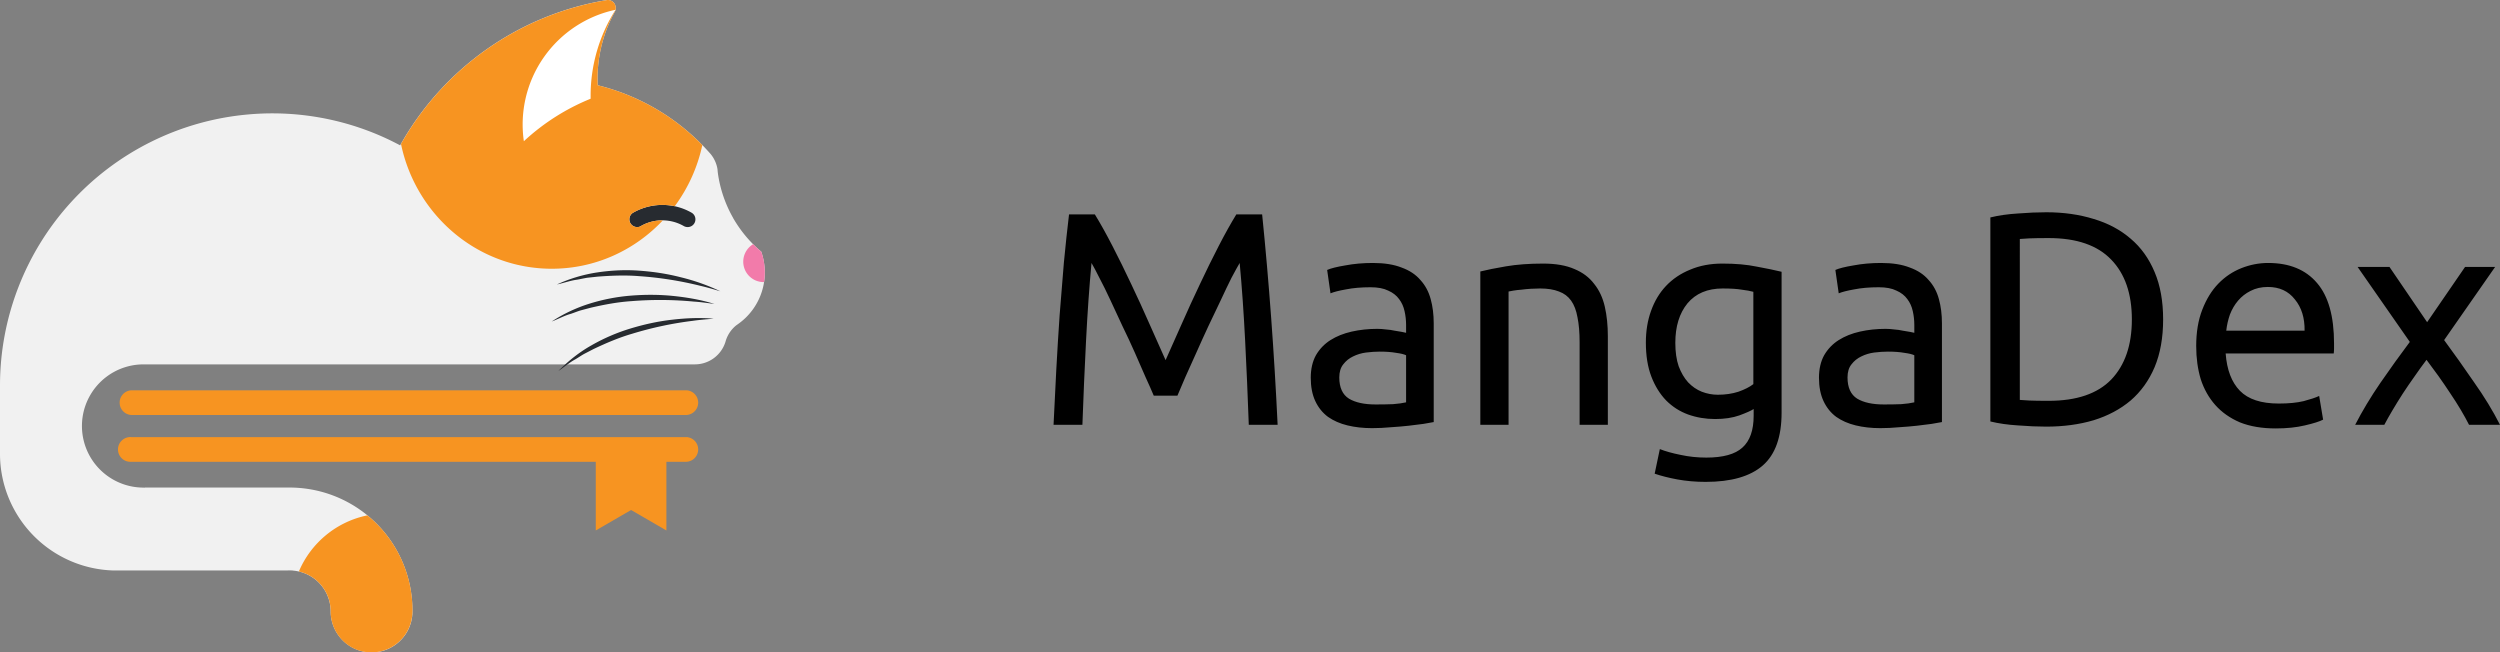 <?xml version="1.0" encoding="UTF-8"?>
<svg xmlns="http://www.w3.org/2000/svg" version="1.2" viewBox="0 0 453.036 118.23">
   <rect x="0" y="0" width="453.036" height="118.23" fill="#808080" stroke="none"/>
   <path d="M124.43 75.2H23.77a2.24 2.24 0 010-4.47h100.66a2.24 2.24 0 010 4.47m0 8.48H23.77a2.24 2.24 0 110-4.47h100.66a2.24 2.24 0 010 4.47" fill="#f79421" />
   <path d="M114.36 92.42l6.4 3.71V81.17h-12.8v14.96z" fill="#f79421" />
   <path d="M112.08 33.9h16.83v9.33h-16.83z" fill="#272b30" />
   <path d="M137.96 45.6l-.26-.2a22.94 22.94 0 01-4.84-5.88l-.03-.07a22.6 22.6 0 01-2.76-8.22l-.05-.54v-.03a5.79 5.79 0 00-1.26-2.77l-.18-.2a39.88 39.88 0 00-20.27-12.24 25.13 25.13 0 013.1-13.32c.1-.2.17-.44.17-.69 0-.8-.64-1.44-1.44-1.44h-.1l-.25.04a52.75 52.75 0 00-37.28 26.3 48.26 48.26 0 00-6.58-2.92 49.17 49.17 0 00-21.17-2.66A49.32 49.32 0 000 69.86v12.36a21.16 21.16 0 0020.62 21.16h31.4a6.13 6.13 0 01.93 0c.05 0 .1 0 .15.02a7.43 7.43 0 016.82 7.4v.16a7.46 7.46 0 007.41 7.27 7.42 7.42 0 007.4-6.9l.01-.3v-.41a22.27 22.27 0 00-16-21.37 22.35 22.35 0 00-6.25-.9H26.3c-.06.02-.13.02-.2.02l-.18-.01a11.165 11.165 0 01.19-22.33h99.81a5.81 5.81 0 005.52-4.01l.08-.27a5.78 5.78 0 011.93-2.82h.01l.23-.17a11.41 11.41 0 004.26-13.15m-13.34-4.46c-.24 0-.47-.06-.67-.17a7.79 7.79 0 00-5.44-.9c-.81.16-1.58.45-2.27.83l-.04.02-.12.08c-.19.1-.4.14-.63.14a1.41 1.41 0 01-.78-2.57l.14-.08a10.69 10.69 0 0110.45 0l.14.08a1.4 1.4 0 01-.78 2.57" fill="#f1f1f1" />
   <path d="M137.96 45.6l-.26-.2a22.94 22.94 0 01-4.84-5.88l-.03-.07a22.6 22.6 0 01-2.76-8.22l-.05-.54v-.03a5.79 5.79 0 00-1.26-2.77l-.18-.2a39.88 39.88 0 00-20.27-12.24 25.13 25.13 0 013.1-13.32c.1-.2.17-.44.17-.69 0-.8-.64-1.44-1.44-1.44h-.1l-.25.04a52.75 52.75 0 00-37.28 26.3 48.26 48.26 0 00-6.58-2.92 49.17 49.17 0 00-21.17-2.66A49.32 49.32 0 000 69.86v12.36a21.16 21.16 0 0020.62 21.16h31.4a6.13 6.13 0 01.93 0c.05 0 .1 0 .15.02a7.43 7.43 0 016.82 7.4v.16a7.46 7.46 0 007.41 7.27 7.42 7.42 0 007.4-6.9l.01-.3v-.41a22.27 22.27 0 00-16-21.37 22.35 22.35 0 00-6.25-.9H26.3c-.06.02-.13.02-.2.02l-.18-.01a11.165 11.165 0 01.19-22.33h99.81a5.81 5.81 0 005.52-4.01l.08-.27a5.78 5.78 0 011.93-2.82h.01l.23-.17a11.41 11.41 0 004.26-13.15m-13.34-4.46c-.24 0-.47-.06-.67-.17a7.79 7.79 0 00-5.44-.9c-.81.16-1.58.45-2.27.83l-.04.02-.12.08c-.19.1-.4.14-.63.14a1.41 1.41 0 01-.78-2.57l.14-.08a10.69 10.69 0 0110.45 0l.14.08a1.4 1.4 0 01-.78 2.57" fill="none" />
   <path d="M72.67 26.1c2.68 12.9 13.9 22.6 27.32 22.6 7.9 0 15.04-3.36 20.12-8.76h-.08a7.56 7.56 0 00-3.8.97l-.03.02a.5.5 0 00-.12.08c-.19.1-.4.14-.63.14-.77 0-1.4-.63-1.4-1.4 0-.5.24-.92.62-1.17l.14-.08a10.66 10.66 0 017.46-1.13 28.75 28.75 0 005-11.08 39.82 39.82 0 00-18.96-10.84 25.13 25.13 0 013.1-13.32c.1-.2.17-.43.17-.69 0-.8-.64-1.44-1.44-1.44h-.1l-.25.05A52.75 52.75 0 0072.66 26.1" fill="#f79421" />
   <path d="M130.55 52.79c-1.21-.36-2.42-.72-3.65-1a64.3 64.3 0 00-11.12-1.75c-2.49-.2-4.99-.1-7.47.09l-1.87.2c-.62.1-1.22.24-1.84.35-1.26.16-2.43.61-3.68.87a27.44 27.44 0 017.29-2.18c2.52-.38 5.1-.51 7.64-.32 2.54.18 5.07.56 7.54 1.2a37 37 0 017.16 2.54m-1.09 2.29c-1.26-.17-2.5-.35-3.76-.43a64.15 64.15 0 00-11.25-.08c-2.5.16-4.96.63-7.39 1.19l-1.81.48c-.6.18-1.18.42-1.77.62-1.22.33-2.32.96-3.5 1.4a27.44 27.44 0 016.87-3.24 34.27 34.27 0 017.51-1.45c2.54-.2 5.1-.2 7.63.06 2.53.26 5.05.69 7.47 1.45m-.18 2.68c-1.26.1-2.51.2-3.76.38a64.38 64.38 0 00-11 2.35c-2.4.7-4.7 1.69-6.96 2.76l-1.66.86c-.55.3-1.06.66-1.6.98-1.12.6-2.05 1.44-3.12 2.14 1.78-1.8 3.79-3.41 6.02-4.66a34.17 34.17 0 017.02-3.03c2.44-.74 4.93-1.3 7.46-1.59 2.53-.3 5.08-.42 7.6-.2" fill="#272b30" />
   <path d="M137.7 45.4c-.42-.37-.82-.76-1.22-1.15a3.7 3.7 0 001.91 6.87h.06c.02-.16.06-.31.07-.47a11.28 11.28 0 00-.57-5.04l-.25-.22" fill="#f27baa" />
   <path d="M107.03 17.36v.53a39.8 39.8 0 00-12.1 7.7 21.25 21.25 0 0116.62-23.82 29 29 0 00-4.52 15.59" fill="#fff" />
   <path d="M68.11 94.76a22.3 22.3 0 00-1.54-1.37 17.25 17.25 0 00-12.41 10.17 7.42 7.42 0 015.76 7.07v.33a7.47 7.47 0 003.5 6.16 7.42 7.42 0 0011.31-6.09c.02-.08.02-.15.02-.23v-.18a22.26 22.26 0 00-6.64-15.86" fill="#f79421" />
   <g aria-label="MangaDex" style="line-height:1.25;-inkscape-font-specification:Ubuntu" font-weight="400" font-size="55.022" font-family="Ubuntu" letter-spacing="0" word-spacing="0" fill="currentColor" stroke-width="4.127">
      <path d="M209.076 71.698q-.55-1.32-1.485-3.356-.88-2.036-1.926-4.402-1.046-2.366-2.256-4.842-1.155-2.53-2.2-4.731-1.046-2.256-1.982-4.017-.88-1.76-1.43-2.696-.605 6.492-.99 14.085-.386 7.538-.66 15.241h-5.228q.22-4.952.495-9.959.275-5.061.606-9.903.385-4.897.77-9.52.44-4.62.935-8.748h4.677q1.486 2.421 3.191 5.723 1.706 3.301 3.412 6.932 1.705 3.577 3.3 7.208 1.597 3.577 2.917 6.548 1.32-2.971 2.916-6.548 1.596-3.631 3.301-7.208 1.706-3.631 3.412-6.932 1.705-3.302 3.191-5.723h4.677q1.87 18.433 2.806 38.13h-5.227q-.275-7.703-.66-15.24-.385-7.594-.99-14.086-.55.935-1.486 2.696-.88 1.76-1.926 4.017-1.045 2.2-2.256 4.731-1.155 2.476-2.2 4.842-1.046 2.366-1.982 4.402-.88 2.036-1.43 3.356zM249.247 73.294q1.816 0 3.191-.055 1.43-.11 2.366-.33V64.38q-.55-.275-1.815-.44-1.21-.22-2.972-.22-1.155 0-2.476.165-1.265.165-2.365.716-1.046.495-1.761 1.43-.715.88-.715 2.366 0 2.751 1.76 3.852 1.76 1.045 4.787 1.045zm-.44-25.64q3.081 0 5.172.825 2.146.77 3.411 2.256 1.32 1.43 1.871 3.466.55 1.981.55 4.402v17.882q-.66.11-1.87.33-1.156.165-2.642.33-1.485.166-3.246.276-1.705.165-3.411.165-2.421 0-4.457-.496-2.036-.495-3.521-1.54-1.486-1.1-2.311-2.861-.825-1.761-.825-4.237 0-2.366.935-4.072.99-1.705 2.64-2.75 1.652-1.046 3.852-1.541 2.201-.495 4.622-.495.77 0 1.596.11.825.055 1.54.22.77.11 1.321.22.55.11.77.165v-1.43q0-1.266-.275-2.477-.275-1.265-.99-2.2-.715-.99-1.981-1.541-1.21-.605-3.191-.605-2.531 0-4.457.385-1.87.33-2.806.715l-.605-4.237q.99-.44 3.301-.825 2.31-.44 5.007-.44zM268.256 49.195q1.76-.44 4.677-.936 2.916-.495 6.713-.495 3.411 0 5.667.99 2.256.936 3.576 2.696 1.376 1.706 1.926 4.127t.55 5.337V76.98h-5.117V62.015q0-2.642-.385-4.512-.33-1.871-1.155-3.026-.826-1.156-2.201-1.651-1.376-.55-3.412-.55-.825 0-1.705.055-.88.055-1.706.165-.77.055-1.43.165-.606.11-.88.165V76.98h-5.118zM317.788 74.12q-.66.44-2.586 1.155-1.871.66-4.402.66-2.586 0-4.897-.825-2.256-.826-3.962-2.531-1.705-1.761-2.696-4.347-.99-2.586-.99-6.162 0-3.137.935-5.723.936-2.64 2.696-4.511 1.816-1.926 4.402-2.972 2.586-1.1 5.832-1.1 3.577 0 6.218.55 2.696.495 4.512.936v25.53q0 6.602-3.412 9.573-3.411 2.971-10.344 2.971-2.696 0-5.117-.44-2.366-.44-4.126-1.045l.935-4.457q1.54.605 3.741 1.046 2.256.495 4.677.495 4.567 0 6.548-1.816 2.036-1.816 2.036-5.777zm-.055-21.24q-.77-.22-2.091-.384-1.266-.22-3.466-.22-4.127 0-6.383 2.696-2.2 2.696-2.2 7.153 0 2.476.604 4.236.66 1.76 1.706 2.916 1.1 1.156 2.476 1.706 1.43.55 2.916.55 2.036 0 3.742-.55 1.705-.605 2.696-1.375zM341.344 73.294q1.816 0 3.191-.055 1.43-.11 2.366-.33V64.38q-.55-.275-1.816-.44-1.21-.22-2.97-.22-1.156 0-2.477.165-1.265.165-2.366.716-1.045.495-1.76 1.43-.716.88-.716 2.366 0 2.751 1.76 3.852 1.762 1.045 4.788 1.045zm-.44-25.64q3.08 0 5.172.825 2.146.77 3.411 2.256 1.32 1.43 1.87 3.466.551 1.981.551 4.402v17.882q-.66.11-1.87.33-1.156.165-2.642.33-1.485.166-3.246.276-1.706.165-3.411.165-2.421 0-4.457-.496-2.036-.495-3.522-1.54-1.485-1.1-2.31-2.861-.826-1.761-.826-4.237 0-2.366.936-4.072.99-1.705 2.64-2.75 1.651-1.046 3.852-1.541 2.201-.495 4.622-.495.77 0 1.596.11.825.055 1.54.22.77.11 1.32.22t.771.165v-1.43q0-1.266-.275-2.477-.275-1.265-.99-2.2-.716-.99-1.981-1.541-1.21-.605-3.192-.605-2.53 0-4.456.385-1.871.33-2.806.715l-.606-4.237q.99-.44 3.302-.825 2.31-.44 5.007-.44zM391.99 57.888q0 4.952-1.54 8.638-1.54 3.632-4.347 6.053-2.806 2.366-6.713 3.576-3.906 1.156-8.583 1.156-2.31 0-5.117-.22-2.751-.166-5.007-.716V39.401q2.256-.55 5.007-.716 2.806-.22 5.117-.22 4.677 0 8.583 1.21 3.907 1.156 6.713 3.577 2.806 2.366 4.347 6.053 1.54 3.631 1.54 8.583zm-20.743 14.746q7.593 0 11.335-3.852 3.741-3.906 3.741-10.894 0-6.988-3.741-10.84-3.742-3.906-11.335-3.906-2.256 0-3.521.055-1.21.055-1.706.11V72.47q.495.055 1.706.11 1.265.055 3.521.055zM397.982 62.73q0-3.797 1.1-6.603 1.1-2.86 2.916-4.732 1.816-1.87 4.182-2.806 2.366-.935 4.842-.935 5.777 0 8.858 3.631 3.081 3.577 3.081 10.95v.88q0 .495-.055.935H403.32q.33 4.457 2.586 6.768 2.256 2.31 7.043 2.31 2.696 0 4.511-.44 1.871-.494 2.806-.935l.716 4.292q-.936.495-3.302 1.045-2.31.55-5.282.55-3.741 0-6.492-1.1-2.696-1.155-4.457-3.136-1.76-1.98-2.641-4.677-.825-2.75-.825-5.997zm19.642-2.806q.055-3.467-1.76-5.668-1.761-2.255-4.897-2.255-1.76 0-3.136.715-1.321.66-2.256 1.76-.936 1.101-1.486 2.532-.495 1.43-.66 2.916zM447.424 76.98q-.606-1.21-1.486-2.696-.88-1.485-1.926-3.026-1.045-1.595-2.145-3.136-1.1-1.54-2.146-2.916-1.046 1.375-2.146 2.971-1.1 1.54-2.146 3.136-.99 1.54-1.87 3.026-.881 1.486-1.486 2.641h-5.282q1.925-3.741 4.566-7.593 2.696-3.906 5.338-7.427l-9.464-13.59h5.777l6.823 10.013 6.877-10.014h5.448l-9.244 13.26q2.641 3.577 5.392 7.593 2.806 3.962 4.732 7.758z" />
   </g>
</svg>